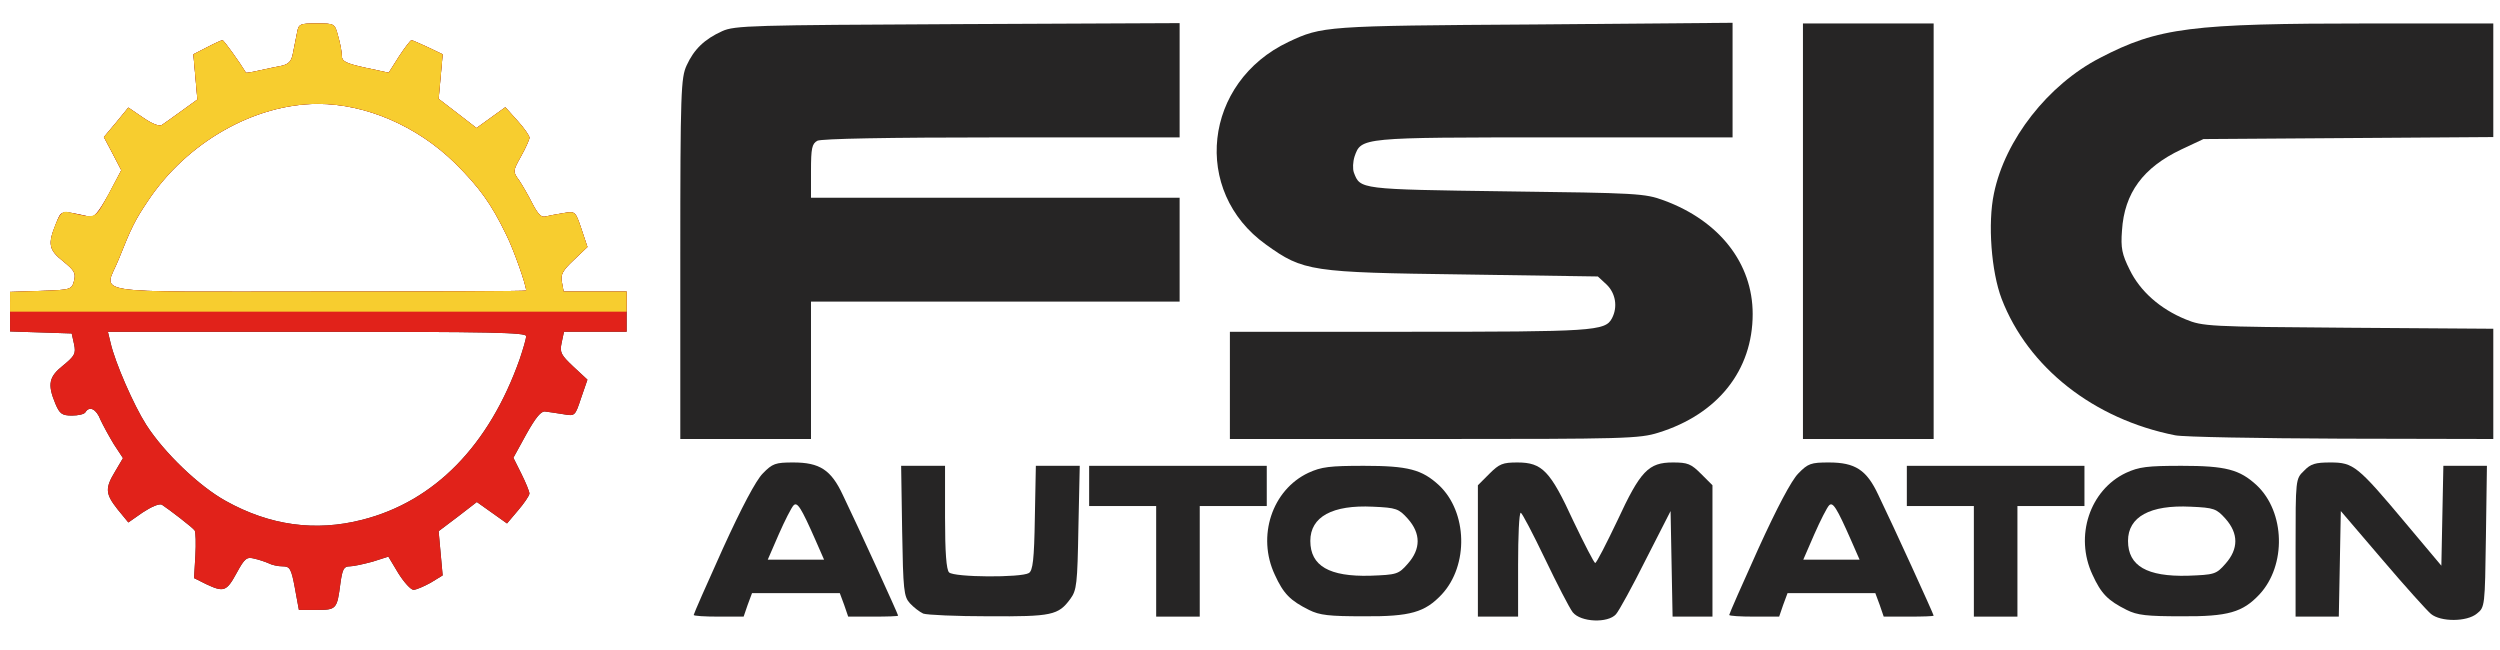 <!DOCTYPE svg PUBLIC "-//W3C//DTD SVG 20010904//EN" "http://www.w3.org/TR/2001/REC-SVG-20010904/DTD/svg10.dtd">
<svg version="1.0" xmlns="http://www.w3.org/2000/svg" width="746px" height="194px" viewBox="0 0 7460 1940" preserveAspectRatio="xMidYMid meet">
<g id="layer101" fill="#262525" stroke="none">
 <path d="M4693 1827 c-10 -13 -47 -85 -83 -160 -36 -75 -68 -136 -72 -137 -5 0 -8 70 -8 155 l0 155 -60 0 -60 0 0 -196 0 -196 34 -34 c30 -30 40 -34 84 -34 74 0 98 25 167 175 33 69 62 125 65 125 4 0 33 -57 66 -126 69 -149 93 -174 166 -174 44 0 54 4 84 34 l34 34 0 196 0 196 -60 0 -59 0 -3 -157 -3 -158 -74 145 c-40 80 -80 153 -89 163 -24 27 -105 24 -129 -6z"/>
 <path d="M7254 1832 c-11 -9 -77 -82 -145 -162 l-124 -145 -3 158 -3 157 -64 0 -65 0 0 -205 c0 -205 0 -206 25 -230 20 -21 34 -25 79 -25 69 0 81 10 226 183 l105 125 3 -149 3 -149 65 0 65 0 -3 211 c-3 208 -3 211 -27 230 -30 25 -108 25 -137 1z"/>
 <path d="M2070 1835 c0 -3 39 -92 87 -198 56 -123 99 -204 119 -224 29 -30 38 -33 91 -33 79 0 113 22 148 97 46 95 165 356 165 360 0 2 -33 3 -74 3 l-75 0 -12 -35 -13 -35 -131 0 -131 0 -13 35 -12 35 -75 0 c-41 0 -74 -2 -74 -5z m364 -222 c-44 -100 -55 -116 -66 -105 -6 6 -26 45 -44 86 l-33 76 84 0 84 0 -25 -57z"/>
 <path d="M2755 1831 c-11 -5 -29 -19 -40 -31 -18 -20 -20 -39 -23 -216 l-3 -194 65 0 66 0 0 153 c0 106 4 157 12 165 15 15 215 16 238 2 12 -7 16 -40 18 -165 l3 -155 66 0 65 0 -4 184 c-3 169 -5 187 -24 213 -36 49 -55 53 -244 52 -96 0 -184 -4 -195 -8z"/>
 <path d="M3450 1675 l0 -165 -100 0 -100 0 0 -60 0 -60 265 0 265 0 0 60 0 60 -100 0 -100 0 0 165 0 165 -65 0 -65 0 0 -165z"/>
 <path d="M3906 1820 c-56 -28 -76 -48 -102 -105 -54 -115 -8 -253 100 -304 39 -18 64 -21 166 -21 132 0 173 11 224 58 85 80 89 239 8 326 -50 53 -93 66 -232 65 -104 0 -132 -3 -164 -19z m295 -138 c39 -44 39 -90 0 -134 -27 -30 -34 -33 -104 -36 -121 -6 -187 30 -187 102 0 75 57 107 178 104 80 -3 85 -4 113 -36z"/>
 <path d="M5160 1835 c0 -3 39 -92 87 -198 56 -123 99 -204 119 -224 29 -30 38 -33 91 -33 79 0 113 22 148 97 46 95 165 356 165 360 0 2 -33 3 -74 3 l-75 0 -12 -35 -13 -35 -131 0 -131 0 -13 35 -12 35 -75 0 c-41 0 -74 -2 -74 -5z m364 -222 c-44 -100 -55 -116 -66 -105 -6 6 -26 45 -44 86 l-33 76 84 0 84 0 -25 -57z"/>
 <path d="M5890 1675 l0 -165 -100 0 -100 0 0 -60 0 -60 265 0 265 0 0 60 0 60 -100 0 -100 0 0 165 0 165 -65 0 -65 0 0 -165z"/>
 <path d="M6346 1820 c-56 -28 -76 -48 -102 -105 -54 -115 -8 -253 100 -304 39 -18 64 -21 166 -21 132 0 173 11 224 58 85 80 89 239 8 326 -50 53 -93 66 -232 65 -104 0 -132 -3 -164 -19z m295 -138 c39 -44 39 -90 0 -134 -27 -30 -34 -33 -104 -36 -121 -6 -187 30 -187 102 0 75 57 107 178 104 80 -3 85 -4 113 -36z"/>
 <path d="M880 1755 c-11 -59 -15 -65 -37 -65 -13 0 -32 -4 -41 -9 -9 -4 -29 -11 -43 -14 -23 -6 -29 -1 -53 43 -30 55 -38 58 -91 33 l-36 -18 4 -67 c2 -36 1 -70 -2 -75 -6 -9 -78 -64 -98 -77 -8 -4 -31 6 -57 23 l-43 30 -32 -39 c-37 -47 -38 -63 -7 -114 l23 -39 -27 -41 c-14 -23 -32 -56 -40 -73 -12 -32 -33 -43 -45 -23 -3 6 -22 10 -40 10 -30 0 -37 -5 -50 -36 -24 -58 -19 -80 24 -114 34 -28 38 -35 32 -63 l-7 -32 -92 -3 -92 -3 0 -59 0 -59 92 -3 c90 -3 92 -4 99 -30 6 -23 1 -31 -32 -58 -43 -34 -47 -51 -23 -110 18 -44 12 -43 99 -24 16 4 27 -9 59 -66 l38 -72 -26 -50 -26 -49 37 -44 36 -44 44 30 c26 18 48 27 56 22 6 -4 33 -23 59 -42 l47 -34 -6 -68 -6 -67 41 -21 c23 -12 43 -21 46 -21 4 0 52 67 70 97 1 1 20 -2 41 -7 22 -5 52 -11 67 -14 20 -5 28 -14 32 -36 3 -16 9 -44 12 -60 5 -29 8 -30 59 -30 54 0 54 0 64 38 6 20 11 46 11 58 0 17 11 23 70 36 l70 15 31 -49 c17 -26 34 -48 37 -48 3 0 25 10 49 21 l44 21 -6 67 -6 66 56 43 57 44 43 -31 43 -31 36 40 c20 22 36 45 36 51 0 5 -11 30 -25 55 -25 45 -25 46 -6 72 10 15 28 46 40 70 16 31 27 42 39 38 9 -2 33 -7 53 -10 36 -6 36 -6 54 47 l18 54 -41 39 c-34 32 -40 44 -35 67 l5 27 94 0 94 0 0 60 0 60 -94 0 -93 0 -7 33 c-6 29 -2 36 35 71 l42 39 -19 55 c-18 54 -18 54 -53 48 -20 -3 -44 -7 -54 -8 -12 -2 -28 17 -56 67 l-39 71 24 48 c13 26 24 53 24 59 -1 7 -16 29 -34 50 l-33 39 -45 -32 -45 -32 -57 44 -57 43 6 66 6 66 -36 22 c-20 11 -43 21 -51 21 -8 0 -28 -22 -45 -49 l-30 -50 -47 15 c-26 7 -57 14 -68 14 -18 0 -22 8 -28 50 -10 78 -12 80 -71 80 l-53 0 -12 -65z m201 -204 c216 -55 379 -222 470 -480 10 -30 19 -60 19 -68 0 -11 -108 -13 -624 -13 l-624 0 8 33 c13 58 69 186 106 244 53 83 158 184 238 228 131 73 267 92 407 56z m489 -684 c0 -17 -37 -122 -59 -166 -45 -93 -80 -142 -155 -216 -112 -109 -264 -175 -407 -175 -190 0 -392 115 -508 290 -39 58 -49 79 -87 174 -43 107 -111 96 596 96 341 0 620 -1 620 -3z"/>
 <path d="M2030 773 c0 -502 2 -541 19 -578 22 -48 53 -78 106 -102 37 -17 90 -18 703 -21 l662 -3 0 170 0 171 -531 0 c-346 0 -537 4 -550 10 -16 9 -19 22 -19 90 l0 80 550 0 550 0 0 155 0 155 -550 0 -550 0 0 205 0 205 -195 0 -195 0 0 -537z"/>
 <path d="M3670 1150 l0 -160 534 0 c550 0 586 -2 606 -40 18 -34 11 -75 -16 -101 l-26 -24 -401 -6 c-455 -6 -478 -9 -589 -89 -223 -159 -187 -485 67 -605 100 -47 109 -48 733 -52 l592 -5 0 171 0 171 -530 0 c-580 0 -578 0 -598 57 -5 16 -6 37 -2 48 19 50 16 50 454 56 392 5 414 6 471 27 166 61 265 188 265 339 0 168 -104 299 -281 354 -57 18 -101 19 -670 19 l-609 0 0 -160z"/>
 <path d="M5380 690 l0 -620 195 0 195 0 0 620 0 620 -195 0 -195 0 0 -620z"/>
 <path d="M6491 1299 c-243 -48 -439 -202 -518 -407 -31 -81 -42 -226 -23 -315 33 -160 161 -324 316 -404 175 -91 271 -103 807 -103 l367 0 0 169 0 170 -432 3 -433 3 -66 31 c-114 54 -170 130 -177 242 -4 52 0 71 23 117 31 64 91 117 167 148 51 21 68 22 486 25 l432 3 0 164 0 165 -452 -1 c-249 -1 -473 -5 -497 -10z"/>
 </g>
<g id="layer102" fill="#e1221a" stroke="none">
 <path d="M880 1755 c-11 -59 -15 -65 -37 -65 -13 0 -32 -4 -41 -9 -9 -4 -29 -11 -43 -14 -23 -6 -29 -1 -53 43 -30 55 -38 58 -91 33 l-36 -18 4 -67 c2 -36 1 -70 -2 -75 -6 -9 -78 -64 -98 -77 -8 -4 -31 6 -57 23 l-43 30 -32 -39 c-37 -47 -38 -63 -7 -114 l23 -39 -27 -41 c-14 -23 -32 -56 -40 -73 -12 -32 -33 -43 -45 -23 -3 6 -22 10 -40 10 -30 0 -37 -5 -50 -36 -24 -58 -19 -80 24 -114 34 -28 38 -35 32 -63 l-7 -32 -92 -3 -92 -3 0 -59 0 -59 92 -3 c90 -3 92 -4 99 -30 6 -23 1 -31 -32 -58 -43 -34 -47 -51 -23 -110 18 -44 12 -43 99 -24 16 4 27 -9 59 -66 l38 -72 -26 -50 -26 -49 37 -44 36 -44 44 30 c26 18 48 27 56 22 6 -4 33 -23 59 -42 l47 -34 -6 -68 -6 -67 41 -21 c23 -12 43 -21 46 -21 4 0 52 67 70 97 1 1 20 -2 41 -7 22 -5 52 -11 67 -14 20 -5 28 -14 32 -36 3 -16 9 -44 12 -60 5 -29 8 -30 59 -30 54 0 54 0 64 38 6 20 11 46 11 58 0 17 11 23 70 36 l70 15 31 -49 c17 -26 34 -48 37 -48 3 0 25 10 49 21 l44 21 -6 67 -6 66 56 43 57 44 43 -31 43 -31 36 40 c20 22 36 45 36 51 0 5 -11 30 -25 55 -25 45 -25 46 -6 72 10 15 28 46 40 70 16 31 27 42 39 38 9 -2 33 -7 53 -10 36 -6 36 -6 54 47 l18 54 -41 39 c-34 32 -40 44 -35 67 l5 27 94 0 94 0 0 60 0 60 -94 0 -93 0 -7 33 c-6 29 -2 36 35 71 l42 39 -19 55 c-18 54 -18 54 -53 48 -20 -3 -44 -7 -54 -8 -12 -2 -28 17 -56 67 l-39 71 24 48 c13 26 24 53 24 59 -1 7 -16 29 -34 50 l-33 39 -45 -32 -45 -32 -57 44 -57 43 6 66 6 66 -36 22 c-20 11 -43 21 -51 21 -8 0 -28 -22 -45 -49 l-30 -50 -47 15 c-26 7 -57 14 -68 14 -18 0 -22 8 -28 50 -10 78 -12 80 -71 80 l-53 0 -12 -65z m201 -204 c216 -55 379 -222 470 -480 10 -30 19 -60 19 -68 0 -11 -108 -13 -624 -13 l-624 0 8 33 c13 58 69 186 106 244 53 83 158 184 238 228 131 73 267 92 407 56z m489 -684 c0 -17 -37 -122 -59 -166 -45 -93 -80 -142 -155 -216 -112 -109 -264 -175 -407 -175 -190 0 -392 115 -508 290 -39 58 -49 79 -87 174 -43 107 -111 96 596 96 341 0 620 -1 620 -3z"/>
 </g>
<g id="layer103" fill="#f7cd2f" stroke="none">
 <path d="M30 900 l0 -29 92 -3 c90 -3 92 -4 99 -30 6 -23 1 -31 -32 -58 -43 -34 -47 -51 -23 -111 14 -33 21 -40 38 -36 85 20 78 23 120 -54 l38 -71 -26 -50 -26 -49 37 -44 36 -44 44 30 c26 18 48 27 56 22 6 -4 33 -23 59 -42 l47 -34 -6 -68 -6 -67 41 -21 c23 -12 43 -21 46 -21 4 0 52 67 70 97 1 1 20 -2 41 -7 22 -5 52 -11 67 -14 20 -5 28 -14 32 -36 3 -16 9 -43 12 -60 5 -29 8 -30 59 -30 54 0 54 0 64 37 6 21 11 47 11 59 0 17 11 23 70 36 l70 15 31 -49 c17 -26 34 -48 37 -48 3 0 25 10 49 21 l44 21 -6 67 -6 66 56 43 57 44 43 -31 43 -31 36 40 c20 22 36 45 36 51 0 5 -11 30 -25 55 -25 45 -25 46 -6 72 10 15 28 46 40 70 16 31 27 42 39 38 9 -2 33 -7 53 -10 36 -6 36 -6 54 47 l18 54 -41 39 c-34 32 -40 44 -35 67 l5 27 94 0 94 0 0 30 0 30 -920 0 -920 0 0 -30z m1540 -33 c0 -17 -37 -122 -59 -166 -45 -93 -80 -142 -155 -216 -112 -109 -264 -175 -407 -175 -190 0 -392 115 -508 290 -39 58 -49 79 -87 174 -43 107 -111 96 596 96 341 0 620 -1 620 -3z"/>
 </g>

</svg>